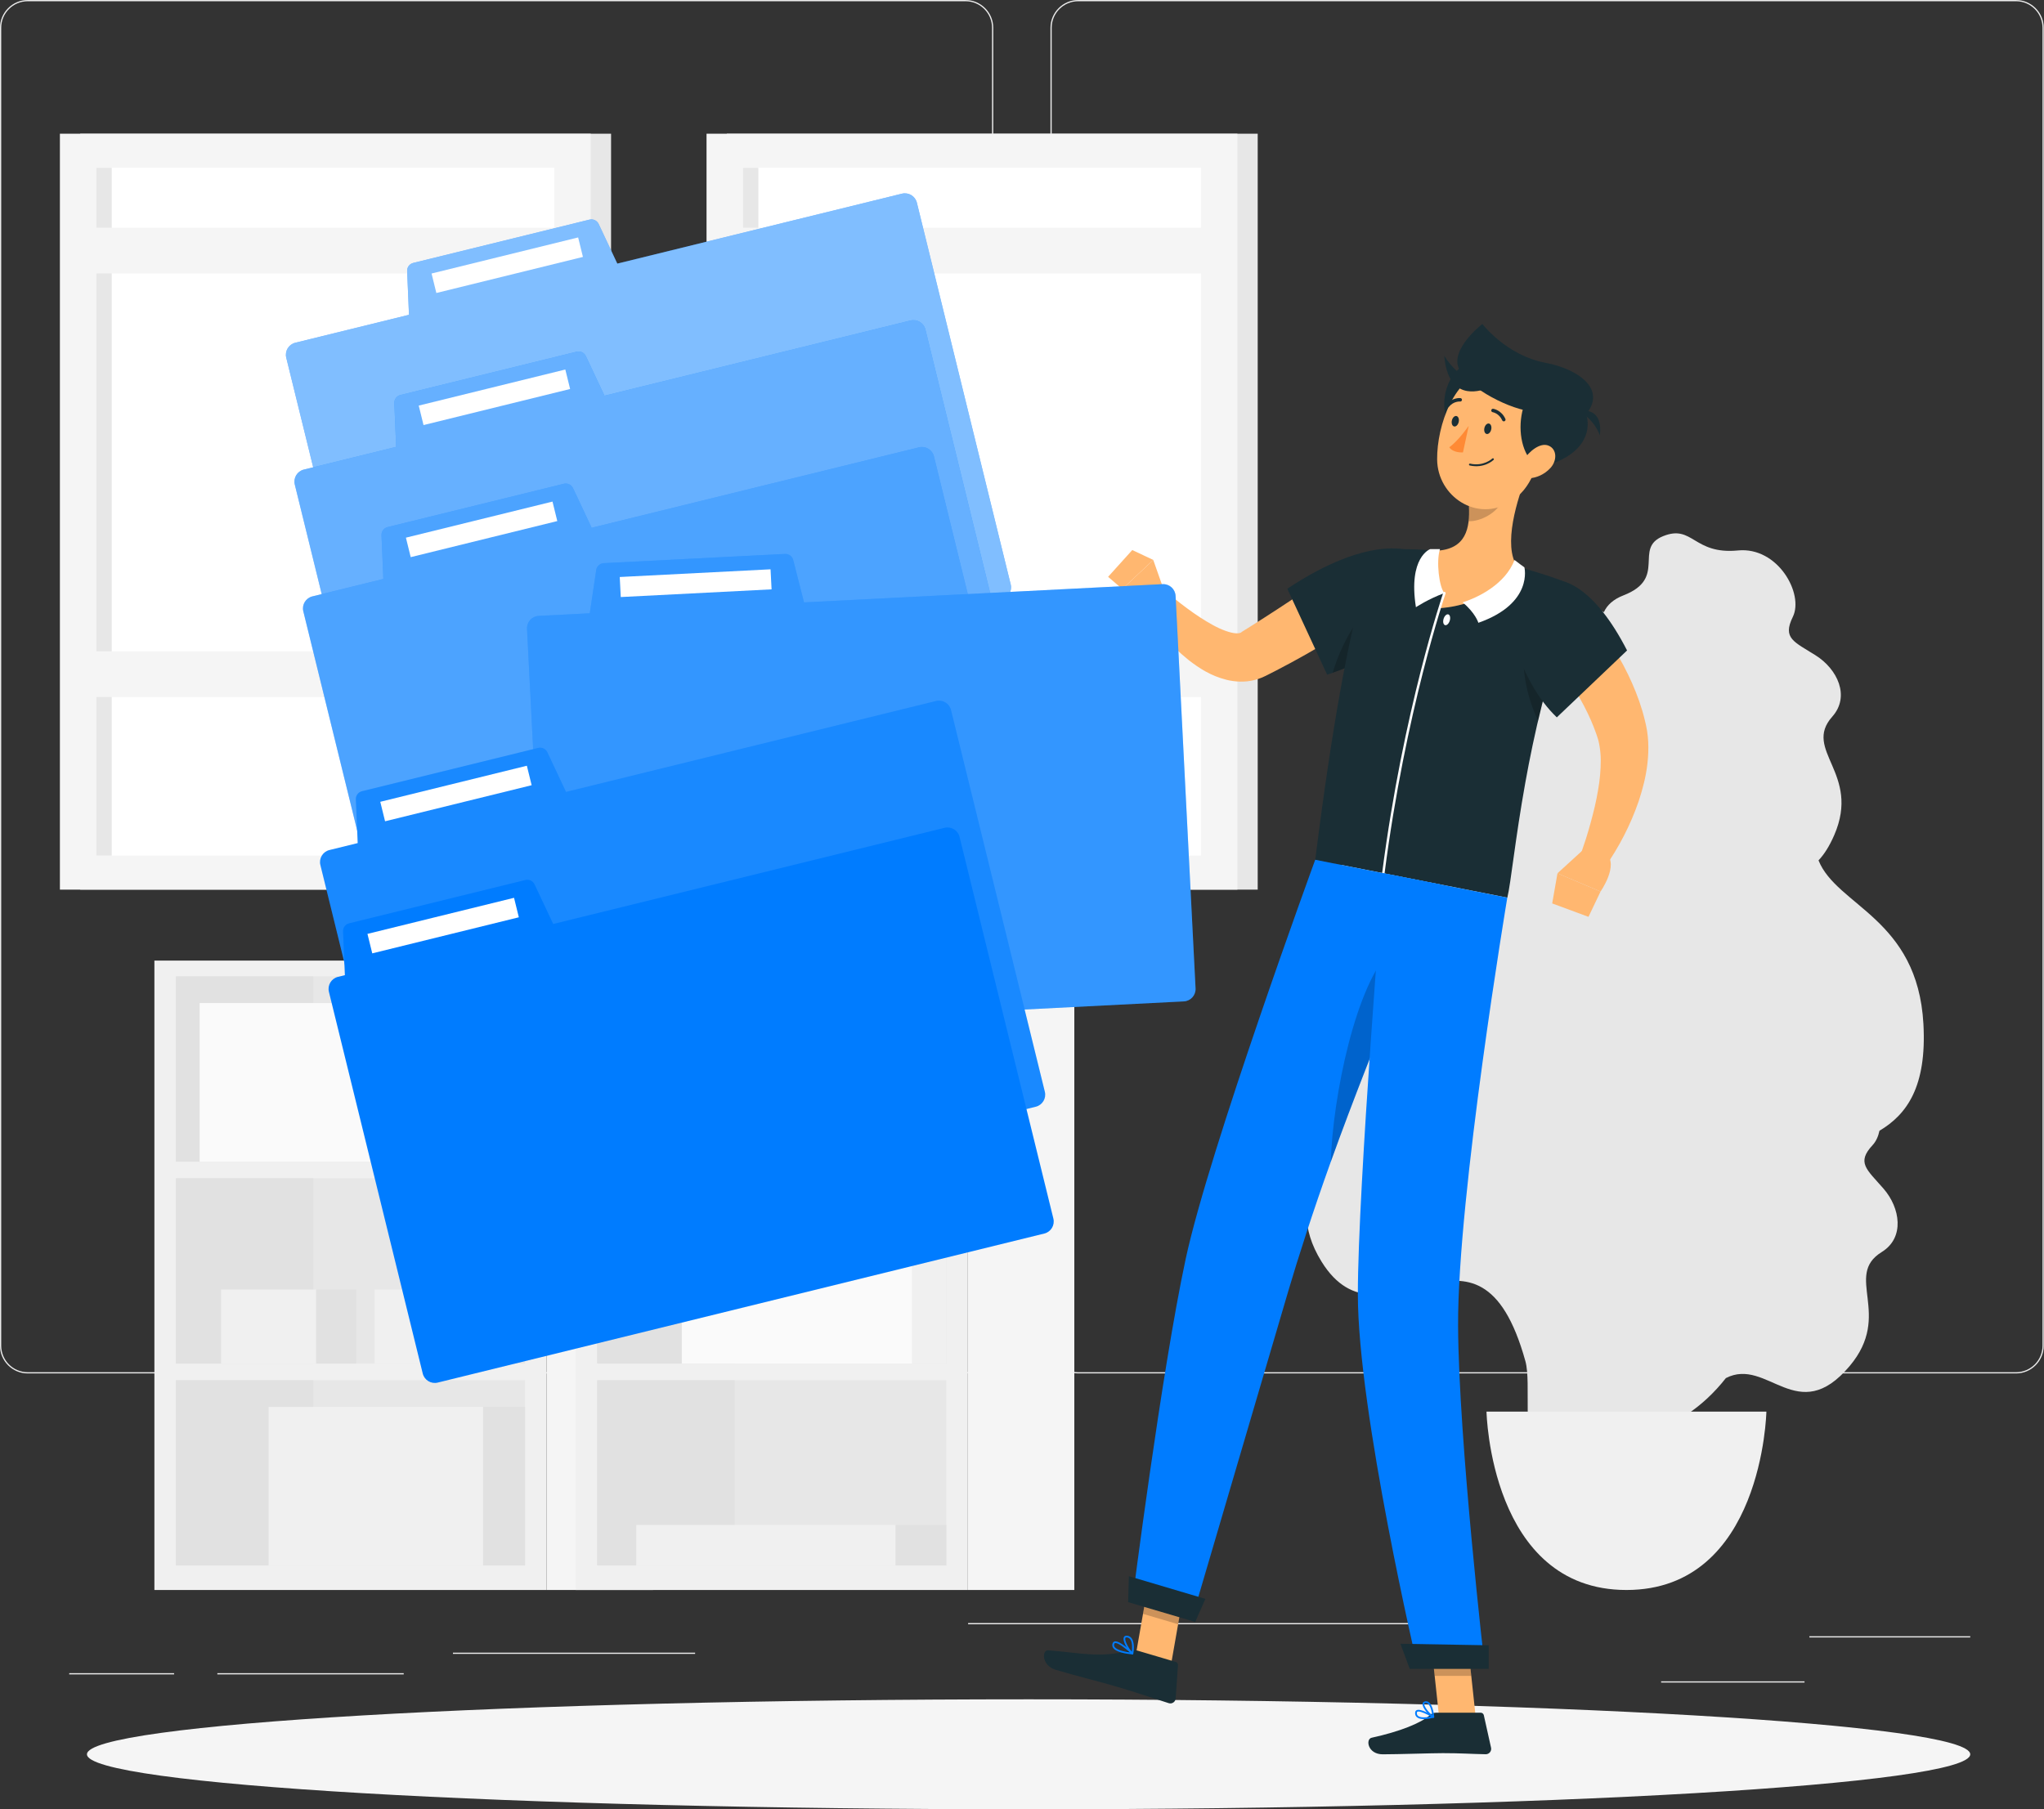 <?xml version="1.0" encoding="UTF-8" standalone="no"?>
<!DOCTYPE svg PUBLIC "-//W3C//DTD SVG 1.1//EN" "http://www.w3.org/Graphics/SVG/1.1/DTD/svg11.dtd">
<svg width="100%" height="100%" viewBox="0 0 968 857" version="1.1" xmlns="http://www.w3.org/2000/svg" xmlns:xlink="http://www.w3.org/1999/xlink" xml:space="preserve" xmlns:serif="http://www.serif.com/" style="fill-rule:evenodd;clip-rule:evenodd;stroke-linejoin:round;stroke-miterlimit:2;">
    <rect x="0" y="0" width="968" height="857" fill="#333333" stroke="none"/>
    <g transform="matrix(1,0,0,1,-2441.11,-2536.5)">
        <g transform="matrix(1,0,0,1,2385,2443)">
            <g transform="matrix(2.3,0,0,2.3,-31.764,-32.881)">
                <g transform="matrix(1,0,0,1,0,284.094)">
                    <rect x="410.767" y="107.828" width="33.122" height="0.25" style="fill:rgb(236,236,236);"/>
                </g>
                <g transform="matrix(1,0,0,1,0,290.862)">
                    <rect x="131.471" y="104.444" width="49.862" height="0.25" style="fill:rgb(236,236,236);"/>
                </g>
                <g transform="matrix(1,0,0,1,0,302.666)">
                    <rect x="380.241" y="98.542" width="29.525" height="0.25" style="fill:rgb(236,236,236);"/>
                </g>
                <g transform="matrix(1,0,0,1,0,299.306)">
                    <rect x="52.459" y="100.222" width="21.596" height="0.25" style="fill:rgb(236,236,236);"/>
                </g>
                <g transform="matrix(1,0,0,1,0,299.306)">
                    <rect x="82.959" y="100.222" width="38.374" height="0.25" style="fill:rgb(236,236,236);"/>
                </g>
                <g transform="matrix(1,0,0,1,0,278.666)">
                    <rect x="237.544" y="110.542" width="93.676" height="0.25" style="fill:rgb(236,236,236);"/>
                </g>
                <g transform="matrix(1,0,0,1,43.915,337.55)">
                    <path d="M0,-282.347C-3.01,-282.347 -5.458,-279.899 -5.458,-276.889L-5.458,-5.458C-5.458,-2.448 -3.01,0 0,0L193.099,0C196.107,0 198.556,-2.448 198.556,-5.458L198.556,-276.889C198.556,-279.899 196.107,-282.347 193.099,-282.347L0,-282.347ZM193.099,0.25L0,0.25C-3.147,0.25 -5.708,-2.31 -5.708,-5.458L-5.708,-276.889C-5.708,-280.036 -3.147,-282.597 0,-282.597L193.099,-282.597C196.245,-282.597 198.806,-280.036 198.806,-276.889L198.806,-5.458C198.806,-2.31 196.245,0.25 193.099,0.25" style="fill:rgb(236,236,236);fill-rule:nonzero;"/>
                </g>
                <g transform="matrix(1,0,0,1,260.212,337.55)">
                    <path d="M0,-282.347C-3.009,-282.347 -5.457,-279.899 -5.457,-276.889L-5.457,-5.458C-5.457,-2.448 -3.009,0 0,0L193.099,0C196.108,0 198.557,-2.448 198.557,-5.458L198.557,-276.889C198.557,-279.899 196.108,-282.347 193.099,-282.347L0,-282.347ZM193.099,0.25L0,0.25C-3.147,0.25 -5.707,-2.31 -5.707,-5.458L-5.707,-276.889C-5.707,-280.036 -3.147,-282.597 0,-282.597L193.099,-282.597C196.246,-282.597 198.807,-280.036 198.807,-276.889L198.807,-5.458C198.807,-2.31 196.246,0.25 193.099,0.25" style="fill:rgb(236,236,236);fill-rule:nonzero;"/>
                </g>
                <g transform="matrix(1,0,0,1,0,-179.352)">
                    <rect x="187.868" y="261.836" width="109.306" height="155.68" style="fill:rgb(231,231,231);"/>
                </g>
                <g transform="matrix(1,0,0,1,0,-179.352)">
                    <rect x="183.686" y="261.836" width="109.306" height="155.68" style="fill:rgb(245,245,245);"/>
                </g>
                <g transform="matrix(-1,0,0,1,476.677,-179.351)">
                    <rect x="191.193" y="268.845" width="94.291" height="141.661" style="fill:white;"/>
                </g>
                <g transform="matrix(-1,0,0,1,385.548,-179.351)">
                    <rect x="191.193" y="268.845" width="3.162" height="141.661" style="fill:rgb(231,231,231);"/>
                </g>
                <g transform="matrix(1,0,0,1,0,-112.414)">
                    <rect x="186.791" y="301.502" width="103.096" height="9.41" style="fill:rgb(245,245,245);"/>
                </g>
                <g transform="matrix(1,0,0,1,0,-286.889)">
                    <rect x="186.791" y="388.739" width="103.096" height="9.411" style="fill:rgb(245,245,245);"/>
                </g>
                <g transform="matrix(1,0,0,1,0,-179.352)">
                    <rect x="54.723" y="261.836" width="109.306" height="155.68" style="fill:rgb(231,231,231);"/>
                </g>
                <g transform="matrix(1,0,0,1,0,-179.352)">
                    <rect x="50.541" y="261.836" width="109.306" height="155.68" style="fill:rgb(245,245,245);"/>
                </g>
                <g transform="matrix(-1,0,0,1,210.387,-179.351)">
                    <rect x="58.048" y="268.845" width="94.291" height="141.661" style="fill:white;"/>
                </g>
                <g transform="matrix(-1,0,0,1,119.258,-179.351)">
                    <rect x="58.048" y="268.845" width="3.162" height="141.661" style="fill:rgb(231,231,231);"/>
                </g>
                <g transform="matrix(1,0,0,1,0,-112.414)">
                    <rect x="53.646" y="301.502" width="103.096" height="9.41" style="fill:rgb(245,245,245);"/>
                </g>
                <g transform="matrix(1,0,0,1,0,-286.889)">
                    <rect x="53.646" y="388.739" width="103.096" height="9.411" style="fill:rgb(245,245,245);"/>
                </g>
                <g transform="matrix(1,0,0,1,425.197,235.739)">
                    <path d="M0,52.083C5.618,48.741 9.773,43.039 9.049,30.067C7.836,8.339 -8.786,5.811 -12.547,-3.601C-11.402,-4.814 -10.314,-6.493 -9.308,-8.815C-3.777,-21.582 -15.889,-26.26 -9.716,-33.203C-5.984,-37.4 -8.677,-43.006 -13.118,-45.81C-17.588,-48.632 -20.017,-49.322 -17.842,-53.744C-15.511,-58.48 -20.903,-68.23 -29.131,-67.428C-38.331,-66.531 -38.411,-72.84 -44.541,-70.375C-50.757,-67.876 -43.585,-61.712 -52.706,-58.182C-54.826,-57.361 -56.101,-56.146 -56.74,-54.73C-62.579,-57.303 -69.613,-57.735 -75.77,-53.859C-90.858,-44.363 -96.446,-55.172 -104.886,-45.626C-113.443,-35.947 -95.752,-31.516 -108.427,-17.548C-116.889,-8.223 -110.601,0.71 -101.53,5.503C-101.535,5.504 -101.539,5.504 -101.545,5.505C-111.518,6.002 -116.238,18.606 -112.615,23.855C-109.233,28.753 -112.013,30.008 -116.856,34.172C-121.666,38.308 -123.893,45.484 -118.691,49.839C-110.086,57.044 -123.732,64.777 -114.865,79.055C-102.346,99.212 -82.621,64.506 -72.899,99.552C-71.63,104.124 -73.76,115.903 -70.364,116.761C-64.059,124.923 -47.917,122.002 -40.031,117.927C-39.149,117.51 -40.521,111.117 -39.723,110.554C-36.744,108.601 -33.976,106.024 -31.625,103.02C-23.068,98.603 -16.88,113.295 -6.134,100.533C2.827,89.89 -7.433,81.933 0.473,77.053C5.251,74.104 4.28,67.96 0.831,64C-2.641,60.014 -4.77,58.656 -1.418,55.045C-0.715,54.287 -0.248,53.256 0,52.083" style="fill:rgb(231,231,231);fill-rule:nonzero;"/>
                </g>
                <g transform="matrix(1,0,0,1,344.285,382.398)">
                    <path d="M0,-36.733C0,-36.733 0.733,0 28.814,0C56.896,0 57.629,-36.733 57.629,-36.733L0,-36.733Z" style="fill:rgb(240,240,240);fill-rule:nonzero;"/>
                </g>
                <g transform="matrix(-1,0,0,1,220.742,135.177)">
                    <rect x="69.997" y="117.601" width="80.748" height="129.621" style="fill:rgb(240,240,240);"/>
                </g>
                <g transform="matrix(-1,0,0,1,220.742,50.214)">
                    <rect x="74.429" y="205.815" width="71.884" height="38.156" style="fill:rgb(231,231,231);"/>
                </g>
                <g transform="matrix(-1,0,0,1,220.742,133.376)">
                    <rect x="74.429" y="164.234" width="71.884" height="38.156" style="fill:rgb(231,231,231);"/>
                </g>
                <g transform="matrix(-1,0,0,1,220.742,216.538)">
                    <rect x="74.429" y="122.653" width="71.884" height="38.156" style="fill:rgb(231,231,231);"/>
                </g>
                <g transform="matrix(-1,0,0,1,177.132,50.214)">
                    <rect x="74.429" y="205.815" width="28.274" height="38.156" style="fill:rgb(225,225,225);"/>
                </g>
                <g transform="matrix(-1,0,0,1,177.132,133.376)">
                    <rect x="74.429" y="164.234" width="28.274" height="38.156" style="fill:rgb(225,225,225);"/>
                </g>
                <g transform="matrix(1,0,0,1,0,156.29)">
                    <rect x="115.362" y="164.234" width="19.585" height="15.242" style="fill:rgb(240,240,240);"/>
                </g>
                <g transform="matrix(-1,0,0,1,278.163,156.29)">
                    <rect x="134.947" y="164.234" width="8.269" height="15.242" style="fill:rgb(225,225,225);"/>
                </g>
                <g transform="matrix(1,0,0,1,0,156.29)">
                    <rect x="83.72" y="164.234" width="19.585" height="15.242" style="fill:rgb(240,240,240);"/>
                </g>
                <g transform="matrix(-1,0,0,1,214.879,156.29)">
                    <rect x="103.305" y="164.234" width="8.269" height="15.242" style="fill:rgb(225,225,225);"/>
                </g>
                <g transform="matrix(-1,0,0,1,177.132,216.538)">
                    <rect x="74.429" y="122.653" width="28.274" height="38.156" style="fill:rgb(225,225,225);"/>
                </g>
                <g transform="matrix(-1,0,0,1,323.415,135.177)">
                    <rect x="150.745" y="117.601" width="21.925" height="129.621" style="fill:rgb(245,245,245);"/>
                </g>
                <g transform="matrix(-1,0,0,1,231.189,222.037)">
                    <rect x="93.513" y="122.654" width="44.163" height="32.655" style="fill:rgb(240,240,240);"/>
                </g>
                <g transform="matrix(1,0,0,1,0,222.037)">
                    <rect x="137.676" y="122.654" width="8.637" height="32.655" style="fill:rgb(225,225,225);"/>
                </g>
                <g transform="matrix(-1,0,0,1,216.985,55.715)">
                    <rect x="79.309" y="205.815" width="58.367" height="32.655" style="fill:rgb(250,250,250);"/>
                </g>
                <g transform="matrix(1,0,0,1,0,55.715)">
                    <rect x="137.676" y="205.815" width="8.637" height="32.655" style="fill:rgb(240,240,240);"/>
                </g>
                <g transform="matrix(-1,0,0,1,394.23,135.177)">
                    <rect x="156.741" y="117.601" width="80.748" height="129.621" style="fill:rgb(240,240,240);"/>
                </g>
                <g transform="matrix(-1,0,0,1,394.23,50.214)">
                    <rect x="161.173" y="205.815" width="71.884" height="38.156" style="fill:rgb(231,231,231);"/>
                </g>
                <g transform="matrix(-1,0,0,1,394.23,133.376)">
                    <rect x="161.173" y="164.234" width="71.884" height="38.156" style="fill:rgb(231,231,231);"/>
                </g>
                <g transform="matrix(-1,0,0,1,394.23,216.538)">
                    <rect x="161.173" y="122.653" width="71.884" height="38.156" style="fill:rgb(231,231,231);"/>
                </g>
                <g transform="matrix(-1,0,0,1,350.622,50.214)">
                    <rect x="161.174" y="205.815" width="28.274" height="38.156" style="fill:rgb(225,225,225);"/>
                </g>
                <g transform="matrix(-1,0,0,1,350.622,133.376)">
                    <rect x="161.174" y="164.234" width="28.274" height="38.156" style="fill:rgb(225,225,225);"/>
                </g>
                <g transform="matrix(1,0,0,1,0,73.129)">
                    <rect x="171.957" y="205.815" width="19.585" height="15.241" style="fill:rgb(240,240,240);"/>
                </g>
                <g transform="matrix(-1,0,0,1,391.353,73.129)">
                    <rect x="191.542" y="205.815" width="8.269" height="15.241" style="fill:rgb(225,225,225);"/>
                </g>
                <g transform="matrix(1,0,0,1,0,68.794)">
                    <rect x="195.677" y="205.815" width="25.155" height="19.576" style="fill:rgb(240,240,240);"/>
                </g>
                <g transform="matrix(-1,0,0,1,452.283,68.794)">
                    <rect x="220.831" y="205.815" width="10.621" height="19.576" style="fill:rgb(225,225,225);"/>
                </g>
                <g transform="matrix(-1,0,0,1,350.622,216.538)">
                    <rect x="161.174" y="122.653" width="28.274" height="38.156" style="fill:rgb(225,225,225);"/>
                </g>
                <g transform="matrix(-1,0,0,1,496.903,135.177)">
                    <rect x="237.489" y="117.601" width="21.925" height="129.621" style="fill:rgb(245,245,245);"/>
                </g>
                <g transform="matrix(-1,0,0,1,391.838,246.343)">
                    <rect x="169.222" y="122.655" width="53.394" height="8.347" style="fill:rgb(240,240,240);"/>
                </g>
                <g transform="matrix(1,0,0,1,0,246.343)">
                    <rect x="222.616" y="122.655" width="10.442" height="8.347" style="fill:rgb(225,225,225);"/>
                </g>
                <g transform="matrix(-1,0,0,1,404.63,144.988)">
                    <rect x="178.593" y="164.234" width="47.444" height="26.544" style="fill:rgb(250,250,250);"/>
                </g>
                <g transform="matrix(1,0,0,1,0,144.988)">
                    <rect x="226.037" y="164.234" width="7.02" height="26.544" style="fill:rgb(240,240,240);"/>
                </g>
                <g transform="matrix(0,-1,-1,0,250,222.349)">
                    <path d="M-193.889,-193.889C-200.142,-193.889 -205.213,-107.082 -205.213,-0C-205.213,107.081 -200.142,193.889 -193.889,193.889C-187.635,193.889 -182.565,107.081 -182.565,-0C-182.565,-107.082 -187.635,-193.889 -193.889,-193.889" style="fill:rgb(245,245,245);fill-rule:nonzero;"/>
                </g>
                <g transform="matrix(-0.959,-0.284,-0.284,0.959,277.964,378.191)">
                    <path d="M-6.872,18.45L0.665,18.45L2.67,0.995L-4.867,0.995L-6.872,18.45Z" style="fill:rgb(255,183,112);fill-rule:nonzero;"/>
                </g>
                <g transform="matrix(-1,0,0,1,332.644,391.086)">
                    <path d="M-9.414,17.456L-1.876,17.456L0,0L-7.537,0L-9.414,17.456Z" style="fill:rgb(255,183,112);fill-rule:nonzero;"/>
                </g>
                <g transform="matrix(1,0,0,1,333.901,416.238)">
                    <path d="M0,-8.569L9.19,-8.569C9.498,-8.569 9.765,-8.355 9.831,-8.054L11.32,-1.354C11.475,-0.659 10.928,-0.002 10.217,-0.014C7.26,-0.065 5.103,-0.238 1.379,-0.238C-0.912,-0.238 -7.821,0 -10.985,0C-14.079,0 -14.562,-3.129 -13.267,-3.412C-7.459,-4.682 -3.083,-6.434 -1.224,-8.106C-0.888,-8.407 -0.451,-8.569 0,-8.569" style="fill:rgb(26,46,53);fill-rule:nonzero;"/>
                </g>
                <g transform="matrix(1,0,0,1,272.393,405.737)">
                    <path d="M0,-10.863L7.894,-8.53C8.189,-8.442 8.384,-8.161 8.363,-7.854L7.891,-1.007C7.842,-0.297 7.15,0.185 6.471,-0.029C3.638,-0.919 -0.427,-2.302 -4.006,-3.36C-8.191,-4.597 -11.872,-5.438 -16.78,-6.889C-19.747,-7.766 -19.684,-11.009 -18.362,-10.914C-12.341,-10.479 -7.685,-9.247 -1.908,-10.815C-1.28,-10.986 -0.624,-11.048 0,-10.863" style="fill:rgb(26,46,53);fill-rule:nonzero;"/>
                </g>
                <g transform="matrix(1,0,0,1,324.898,186.126)">
                    <path d="M0,-7.685C-3.866,-4.94 -7.747,-2.412 -11.753,0.04C-15.757,2.473 -19.832,4.811 -24.054,6.982L-25.644,7.79L-26.085,8.012C-26.328,8.128 -26.567,8.248 -26.816,8.349C-27.313,8.554 -27.824,8.727 -28.339,8.857C-30.417,9.396 -32.429,9.233 -34.084,8.839C-37.423,8.011 -39.759,6.423 -41.863,4.826C-45.996,1.516 -49.031,-2.199 -51.743,-6.39L-47.368,-9.98C-44.08,-7.175 -40.463,-4.364 -36.971,-2.456C-35.25,-1.509 -33.445,-0.834 -32.237,-0.754C-31.634,-0.709 -31.274,-0.835 -31.127,-0.933C-31.086,-0.958 -31.055,-0.988 -31.024,-1.015C-31.008,-1.027 -30.996,-1.051 -30.979,-1.061L-30.664,-1.259L-29.236,-2.146C-25.435,-4.54 -21.639,-7.027 -17.854,-9.548L-6.5,-17.081L0,-7.685Z" style="fill:rgb(255,183,112);fill-rule:nonzero;"/>
                </g>
                <g transform="matrix(1,0,0,1,303.267,171.736)">
                    <path d="M0,4.458L8.202,22.156C44.496,10.153 33.316,-17.698 0,4.458" style="fill:rgb(26,46,53);fill-rule:nonzero;"/>
                </g>
                <g opacity="0.2">
                    <g transform="matrix(1,0,0,1,322.544,193.492)">
                        <path d="M0,-16.403C-5.024,-11.437 -8.156,-5.917 -9.932,0C-2.558,-2.565 2.744,-5.797 6.226,-9.092L0,-16.403Z" style="fill-rule:nonzero;"/>
                    </g>
                </g>
                <g transform="matrix(-0.332,-0.943,-0.943,0.332,274.532,170.438)">
                    <path d="M-8.246,-1.13L-0.215,-1.13L-3.737,6.873C-3.737,6.873 -7.274,6.798 -9.564,3.759L-8.246,-1.13Z" style="fill:rgb(255,183,112);fill-rule:nonzero;"/>
                </g>
                <g transform="matrix(-0.67,0.743,0.743,0.67,273.783,175.162)">
                    <path d="M-3.516,-6.452L3.906,-6.452L3.812,-2.609L-4.9,-1.878L-3.516,-6.452Z" style="fill:rgb(255,183,112);fill-rule:nonzero;"/>
                </g>
                <g opacity="0.2">
                    <g transform="matrix(-0.172,0.985,0.985,0.172,283.891,382.083)">
                        <path d="M-2.123,-9.275L6.933,-9.275L7.793,-1.784L-1.263,-1.784L-2.123,-9.275Z" style="fill-rule:nonzero;"/>
                    </g>
                </g>
                <g opacity="0.2">
                    <g transform="matrix(-1,0,0,1,333.613,400.088)">
                        <path d="M-6.57,-8.997L0.971,-8.997L0,0L-7.541,0L-6.57,-8.997Z" style="fill-rule:nonzero;"/>
                    </g>
                </g>
                <g transform="matrix(1,0,0,1,359.316,233.312)">
                    <path d="M0,-58.957C2.326,-58.123 3.494,-55.537 2.611,-53.229C0.06,-46.561 -1.96,-39.796 -3.592,-33.328C-5.028,-27.622 -6.148,-22.145 -7.043,-17.163C-9.143,-5.485 -10.012,3.51 -10.743,6.502C-16.54,5.361 -38.385,1.056 -50.296,-1.296C-42.901,-60.085 -37.246,-65.134 -37.246,-65.134C-37.246,-65.134 -32.718,-65.459 -27.546,-65.113C-26.865,-65.072 -26.174,-65.009 -25.474,-64.935C-20.943,-64.462 -13.661,-62.858 -8.658,-61.621C-7.606,-61.359 -6.546,-61.067 -5.517,-60.766C-3.502,-60.172 -1.59,-59.527 0,-58.957" style="fill:rgb(26,46,53);fill-rule:nonzero;"/>
                </g>
                <g opacity="0.2">
                    <g transform="matrix(-0.971,0.24,0.24,0.971,360.729,202.344)">
                        <path d="M4.295,-18.434C6.735,-12.151 7.044,-6.168 5.904,-0.382C5.387,-1.412 4.847,-2.447 4.295,-3.488C2.218,-7.392 -0.059,-11.383 -2.563,-15.338L4.295,-18.434Z" style="fill-rule:nonzero;"/>
                    </g>
                </g>
                <g transform="matrix(1,0,0,1,352.725,180.203)">
                    <path d="M0,-27.773L-12.06,-20.997C-11.839,-16.586 -12.566,-12.079 -18.883,-11.829C-20.276,-10.231 -21.669,-6.46 -17.104,-3.114L-18.106,0C-9.1,-0.662 -3.975,-5.578 -2.069,-8.512C-5.142,-12.869 -2.128,-22.572 0,-27.773" style="fill:rgb(255,183,112);fill-rule:nonzero;"/>
                </g>
                <g transform="matrix(1,0,0,1,323.044,176.809)">
                    <path d="M0,58.224C-0.011,58.224 -0.021,58.224 -0.032,58.222C-0.169,58.204 -0.266,58.079 -0.248,57.942C4.083,24.42 12.258,0.437 12.34,0.199C12.384,0.068 12.532,0 12.657,0.044C12.788,0.089 12.858,0.231 12.813,0.362C12.731,0.599 4.572,24.538 0.248,58.006C0.232,58.132 0.124,58.224 0,58.224" style="fill:white;fill-rule:nonzero;"/>
                </g>
                <g transform="matrix(0.924,0.383,0.383,-0.924,327.622,178.731)">
                    <path d="M2.452,-0.357C2.452,-0.357 4.173,2.215 6.761,4.58C5.322,5.232 2.639,9.964 2.452,12.59C1.529,12.205 0.583,11.815 0.583,11.815C0.583,11.815 -3.006,8.566 2.452,-0.357" style="fill:white;fill-rule:nonzero;"/>
                </g>
                <g transform="matrix(0.867,0.499,0.499,-0.867,339.926,180.316)">
                    <path d="M3.769,-1.168C3.769,-1.168 2.221,0.297 -1.151,0.857C1.17,3.346 4.6,8.526 3.769,13.754C4.757,13.598 6.281,13.453 6.281,13.453C6.281,13.453 11.644,7.982 3.769,-1.168" style="fill:white;fill-rule:nonzero;"/>
                </g>
                <g transform="matrix(0.007,-1,-1,-0.007,336.092,181.901)">
                    <path d="M-0.683,-0.678C-1.303,-0.557 -1.807,-0.153 -1.807,0.224C-1.807,0.601 -1.303,0.808 -0.683,0.687C-0.062,0.566 0.442,0.161 0.441,-0.215C0.442,-0.592 -0.062,-0.799 -0.683,-0.678" style="fill:white;fill-rule:nonzero;"/>
                </g>
                <g opacity="0.2">
                    <g transform="matrix(-0.872,0.49,0.49,0.872,342.908,163.692)">
                        <path d="M-8.432,-5.01L-0.247,-5.01C0.216,-4.071 0.731,-3.16 1.326,-2.353C-0.682,-1.087 -4.811,-0.953 -6.596,-2.663C-7.487,-3.515 -8.214,-4.445 -8.432,-5.01" style="fill-rule:nonzero;"/>
                    </g>
                </g>
                <g transform="matrix(1,0,0,1,340.623,141.745)">
                    <path d="M0,-11.876C-5.167,-10.625 -7.622,-0.056 -1.167,3.524C11.444,0.689 14.548,-15.4 0,-11.876" style="fill:rgb(26,46,53);fill-rule:nonzero;"/>
                </g>
                <g transform="matrix(-0.241,-0.97,-0.97,0.241,341.867,136.673)">
                    <path d="M-10.634,-12.699C-17.081,-8.903 -21.047,-7.009 -22.75,-1.909C-25.313,5.762 -18.085,12.424 -10.634,10.629C-3.929,9.014 5.486,3.078 4.817,-4.784C4.159,-12.529 -4.189,-16.495 -10.634,-12.699" style="fill:rgb(255,183,112);fill-rule:nonzero;"/>
                </g>
                <g transform="matrix(1,0,0,1,358.185,149.418)">
                    <path d="M0,-15.45C-7.323,-17.218 -9.529,-1.812 -3.074,1.768C11.789,-1.573 7.729,-13.585 0,-15.45" style="fill:rgb(26,46,53);fill-rule:nonzero;"/>
                </g>
                <g transform="matrix(1,0,0,1,356.42,141.196)">
                    <path d="M0,-11.533C-8.047,-13.041 -12.986,-19.53 -12.986,-19.53C-12.986,-19.53 -19.716,-14.324 -17.802,-10.283C-15.886,-6.241 -6.864,-1.696 -2.531,-1.53C-2.531,-1.53 -4.552,7.997 4.039,2.637C15.525,-4.53 7.58,-10.113 0,-11.533" style="fill:rgb(26,46,53);fill-rule:nonzero;"/>
                </g>
                <g transform="matrix(1,0,0,1,363.207,144.082)">
                    <path d="M0,-4.522C0,-4.522 3.113,-3.026 4.431,0.549C5.064,-5.071 1.161,-4.674 0,-4.522" style="fill:rgb(26,46,53);fill-rule:nonzero;"/>
                </g>
                <g transform="matrix(1,0,0,1,344.404,130.773)">
                    <path d="M0,4.19C0,4.19 -5.522,2.796 -8.826,-2.55C-8.003,6.74 -1.825,4.817 0,4.19" style="fill:rgb(26,46,53);fill-rule:nonzero;"/>
                </g>
                <g transform="matrix(1,0,0,1,340.82,149.985)">
                    <path d="M0,0.824C0.001,0.824 0.003,0.824 0.004,0.825C3.009,1.5 4.849,-0.252 4.926,-0.326C5.002,-0.401 5.003,-0.522 4.929,-0.598C4.855,-0.674 4.734,-0.676 4.658,-0.602C4.64,-0.585 2.883,1.077 0.088,0.45C-0.015,0.427 -0.118,0.491 -0.141,0.595C-0.164,0.698 -0.101,0.799 0,0.824" style="fill:rgb(26,46,53);fill-rule:nonzero;"/>
                </g>
                <g transform="matrix(0.299,-0.954,-0.954,-0.299,357.122,147.751)">
                    <path d="M-3.351,-1.364C-4.997,-0.578 -6.126,0.785 -6.601,2.066C-7.316,3.992 -5.43,4.932 -3.351,4.376C-1.481,3.877 1.146,2.271 0.959,0.347C0.776,-1.549 -1.47,-2.263 -3.351,-1.364" style="fill:rgb(255,183,112);fill-rule:nonzero;"/>
                </g>
                <g transform="matrix(1,0,0,1,271.345,235.628)">
                    <path d="M0,149.215L12.241,152.828C12.241,152.828 24.494,111.134 32.102,85.284C34.12,78.43 37.209,68.796 40.879,58.572C45.509,45.691 51.027,31.828 55.481,20.989C60.177,9.573 63.673,1.515 63.673,1.515L37.67,-3.613C37.67,-3.613 15.824,56.096 11,78.59C5.981,101.977 0,149.215 0,149.215" style="fill:rgb(0,124,255);fill-rule:nonzero;"/>
                </g>
                <g opacity="0.2">
                    <g transform="matrix(1,0,0,1,312.224,250.412)">
                        <path d="M0,43.788C4.629,30.907 10.148,17.044 14.601,6.205L12.616,0C5.137,6.913 0.376,30.627 0,43.788" style="fill-rule:nonzero;"/>
                    </g>
                </g>
                <g transform="matrix(1,0,0,1,323.044,398.346)">
                    <path d="M0,-163.563C0,-163.563 -5.235,-98.975 -5.25,-76.89C-5.266,-52.705 7.086,0 7.086,0L20.892,0C20.892,0 15.5,-46.632 15.39,-70.356C15.265,-97.217 25.522,-158.528 25.522,-158.528L0,-163.563Z" style="fill:rgb(0,124,255);fill-rule:nonzero;"/>
                </g>
                <g transform="matrix(1,0,0,1,328.478,393.472)">
                    <path d="M0,5.172L16.256,5.172L16.256,0.316L-1.916,0L0,5.172Z" style="fill:rgb(26,46,53);fill-rule:nonzero;"/>
                </g>
                <g transform="matrix(0.959,0.283,0.283,-0.959,270.641,382.621)">
                    <path d="M0.505,-2.229L14.912,-2.229L15.57,2.917L-0.861,2.942L0.505,-2.229Z" style="fill:rgb(26,46,53);fill-rule:nonzero;"/>
                </g>
                <g transform="matrix(0.225,-0.974,-0.974,-0.225,344.868,142.602)">
                    <path d="M-0.701,-0.557C-1.31,-0.558 -1.802,-0.235 -1.802,0.162C-1.802,0.559 -1.31,0.881 -0.701,0.881C-0.093,0.881 0.4,0.559 0.399,0.162C0.4,-0.235 -0.093,-0.558 -0.701,-0.557" style="fill:rgb(26,46,53);fill-rule:nonzero;"/>
                </g>
                <g transform="matrix(0.225,-0.974,-0.974,-0.225,338.173,141.054)">
                    <path d="M-0.701,-0.557C-1.309,-0.557 -1.802,-0.235 -1.802,0.162C-1.802,0.559 -1.309,0.882 -0.701,0.881C-0.092,0.882 0.4,0.559 0.399,0.162C0.4,-0.235 -0.093,-0.558 -0.701,-0.557" style="fill:rgb(26,46,53);fill-rule:nonzero;"/>
                </g>
                <g transform="matrix(1,0,0,1,340.619,148.282)">
                    <path d="M0,-5.633C0,-5.633 -2.137,-2.527 -4.001,-1.221C-3.179,0 -1.179,-0.166 -1.179,-0.166L0,-5.633Z" style="fill:rgb(255,138,53);fill-rule:nonzero;"/>
                </g>
                <g transform="matrix(1,0,0,1,347.833,139.102)">
                    <path d="M0,2.624C-0.13,2.618 -0.252,2.541 -0.309,2.413C-0.958,0.959 -2.256,0.739 -2.269,0.737C-2.464,0.706 -2.597,0.522 -2.566,0.328C-2.535,0.134 -2.36,-0.003 -2.157,0.031C-2.088,0.042 -0.463,0.318 0.343,2.122C0.424,2.302 0.343,2.513 0.163,2.593C0.11,2.617 0.054,2.627 0,2.624" style="fill:rgb(26,46,53);fill-rule:nonzero;"/>
                </g>
                <g transform="matrix(1,0,0,1,336.221,136.783)">
                    <path d="M0,2.111C-0.073,2.108 -0.145,2.082 -0.206,2.032C-0.36,1.908 -0.383,1.684 -0.26,1.53C0.981,-0.006 2.622,0.139 2.693,0.149C2.889,0.17 3.031,0.344 3.012,0.541C2.991,0.736 2.807,0.879 2.622,0.86C2.566,0.859 1.288,0.75 0.296,1.979C0.221,2.071 0.11,2.117 0,2.111" style="fill:rgb(26,46,53);fill-rule:nonzero;"/>
                </g>
                <g transform="matrix(1,0,0,1,330.288,408.283)">
                    <path d="M0,-0.857C-0.094,-0.857 -0.172,-0.843 -0.232,-0.812C-0.28,-0.788 -0.336,-0.741 -0.344,-0.603C-0.363,-0.319 -0.283,-0.107 -0.102,0.045C0.311,0.392 1.294,0.439 2.574,0.182C1.724,-0.311 0.578,-0.857 0,-0.857M1.12,0.703C0.547,0.703 0.01,0.606 -0.332,0.319C-0.602,0.092 -0.726,-0.225 -0.701,-0.625C-0.682,-0.922 -0.524,-1.063 -0.395,-1.129C0.442,-1.56 2.87,-0.064 3.145,0.108C3.206,0.146 3.238,0.217 3.226,0.288C3.215,0.359 3.162,0.416 3.092,0.433C2.569,0.559 1.817,0.703 1.12,0.703" style="fill:rgb(0,124,255);fill-rule:nonzero;"/>
                </g>
                <g transform="matrix(1,0,0,1,331.817,408.339)">
                    <path d="M0,-2.674C-0.027,-2.674 -0.053,-2.673 -0.081,-2.669C-0.313,-2.64 -0.333,-2.534 -0.341,-2.488C-0.436,-1.992 0.525,-0.744 1.3,-0.155C1.212,-0.791 0.972,-2.059 0.41,-2.517C0.282,-2.622 0.147,-2.674 0,-2.674M1.521,0.382C1.492,0.382 1.463,0.375 1.436,0.361C0.656,-0.063 -0.852,-1.715 -0.693,-2.555C-0.664,-2.708 -0.551,-2.971 -0.124,-3.024C0.151,-3.056 0.408,-2.981 0.637,-2.794C1.512,-2.078 1.692,0.097 1.699,0.189C1.704,0.255 1.674,0.318 1.619,0.353C1.589,0.372 1.555,0.382 1.521,0.382" style="fill:rgb(0,124,255);fill-rule:nonzero;"/>
                </g>
                <g transform="matrix(1,0,0,1,267.859,395.103)">
                    <path d="M0,-1.777C-0.018,-1.776 -0.034,-1.773 -0.05,-1.77C-0.131,-1.752 -0.179,-1.706 -0.212,-1.619C-0.298,-1.392 -0.284,-1.192 -0.169,-1.007C0.159,-0.483 1.328,-0.061 3.003,0.146C2.007,-0.75 0.589,-1.83 0,-1.777M3.534,0.558C3.524,0.559 3.513,0.559 3.502,0.558C2.269,0.446 0.113,0.117 -0.471,-0.819C-0.648,-1.1 -0.673,-1.413 -0.546,-1.746C-0.47,-1.945 -0.326,-2.073 -0.128,-2.118C0.886,-2.336 3.364,-0.015 3.642,0.252C3.697,0.304 3.712,0.385 3.681,0.454C3.654,0.514 3.597,0.552 3.534,0.558" style="fill:rgb(0,124,255);fill-rule:nonzero;"/>
                </g>
                <g transform="matrix(1,0,0,1,270.12,395.239)">
                    <path d="M0,-3.076C-0.139,-3.063 -0.172,-2.994 -0.185,-2.967C-0.409,-2.5 0.402,-0.925 1.134,-0.126C1.21,-0.722 1.296,-1.963 0.839,-2.638C0.68,-2.872 0.473,-3.011 0.206,-3.061C0.12,-3.077 0.052,-3.08 0,-3.076M1.274,0.423C1.227,0.427 1.179,0.412 1.142,0.38C0.385,-0.269 -0.881,-2.344 -0.507,-3.121C-0.419,-3.304 -0.21,-3.503 0.272,-3.411C0.632,-3.344 0.922,-3.15 1.135,-2.837C1.831,-1.81 1.45,0.194 1.433,0.279C1.421,0.341 1.377,0.392 1.317,0.414C1.303,0.419 1.289,0.421 1.274,0.423" style="fill:rgb(0,124,255);fill-rule:nonzero;"/>
                </g>
                <g transform="matrix(1,0,0,1,361.039,233.559)">
                    <path d="M0,-57.154C0.576,-56.583 0.977,-56.161 1.441,-55.667C1.889,-55.19 2.309,-54.699 2.732,-54.212C3.573,-53.234 4.386,-52.241 5.178,-51.23C6.754,-49.204 8.22,-47.084 9.568,-44.87C10.914,-42.654 12.154,-40.347 13.216,-37.921C14.286,-35.496 15.205,-32.967 15.844,-30.299L16.083,-29.279L16.306,-28.109C16.413,-27.339 16.512,-26.57 16.542,-25.821C16.608,-24.321 16.551,-22.868 16.392,-21.473C16.091,-18.678 15.396,-16.084 14.581,-13.605C12.865,-8.646 10.571,-4.242 7.624,0L2.665,-2.728L3.744,-5.947C4.098,-7.04 4.398,-8.15 4.71,-9.243C5.313,-11.439 5.84,-13.63 6.198,-15.791C6.59,-17.943 6.773,-20.075 6.773,-22.059C6.768,-23.053 6.68,-24 6.532,-24.882C6.468,-25.328 6.368,-25.739 6.273,-26.148L6.099,-26.729L5.861,-27.439C4.512,-31.321 2.441,-35.141 0.003,-38.788C-1.222,-40.609 -2.527,-42.399 -3.9,-44.143C-4.58,-45.018 -5.282,-45.878 -5.999,-46.717L-7.08,-47.956L-8.093,-49.089L0,-57.154Z" style="fill:rgb(255,183,112);fill-rule:nonzero;"/>
                </g>
                <g transform="matrix(1,0,0,1,349.808,178.449)">
                    <path d="M0,8.859C2.351,15.491 5.092,20.531 8.953,24.238L23.419,10.456C10.158,-15.379 -3.584,-1.253 0,8.859" style="fill:rgb(26,46,53);fill-rule:nonzero;"/>
                </g>
                <g transform="matrix(-0.739,0.674,0.674,0.739,368.768,236.922)">
                    <path d="M-1.79,-8.221L5.861,-8.221L1.845,0.53C1.845,0.53 -4.669,-0.917 -4.289,-4.454L-1.79,-8.221Z" style="fill:rgb(255,183,112);fill-rule:nonzero;"/>
                </g>
                <g transform="matrix(0.938,0.347,0.347,-0.938,357.523,239.17)">
                    <path d="M0.905,-1.619L8.871,-1.619L9.392,4.125L-0.226,4.576L0.905,-1.619Z" style="fill:rgb(255,183,112);fill-rule:nonzero;"/>
                </g>
                <g transform="matrix(1,0,0,1,223.916,209.089)">
                    <path d="M0,-114.252L-58.604,-99.85L-62.443,-108.011C-62.777,-108.721 -63.567,-109.098 -64.33,-108.91L-100.624,-99.991C-101.386,-99.803 -101.911,-99.104 -101.878,-98.319L-101.498,-89.308L-124.903,-83.556C-126.269,-83.22 -127.105,-81.841 -126.769,-80.475L-107.45,-1.865C-107.114,-0.499 -105.734,0.336 -104.368,0L20.535,-30.695C21.901,-31.031 22.737,-32.411 22.401,-33.777L3.082,-112.386C2.746,-113.752 1.366,-114.588 0,-114.252" style="fill:rgb(0,124,255);fill-rule:nonzero;"/>
                </g>
                <g opacity="0.5">
                    <g transform="matrix(1,0,0,1,223.916,209.089)">
                        <path d="M0,-114.252L-58.604,-99.85L-62.443,-108.011C-62.777,-108.721 -63.567,-109.098 -64.33,-108.91L-100.624,-99.991C-101.386,-99.803 -101.911,-99.104 -101.878,-98.319L-101.498,-89.308L-124.903,-83.556C-126.269,-83.22 -127.105,-81.841 -126.769,-80.475L-107.45,-1.865C-107.114,-0.499 -105.734,0.336 -104.368,0L20.535,-30.695C21.901,-31.031 22.737,-32.411 22.401,-33.777L3.082,-112.386C2.746,-113.752 1.366,-114.588 0,-114.252" style="fill:white;fill-rule:nonzero;"/>
                    </g>
                </g>
                <g transform="matrix(-0.971,0.239,0.239,0.971,127.924,114.948)">
                    <rect x="-31.127" y="-3.769" width="31.083" height="4.131" style="fill:white;"/>
                </g>
                <g transform="matrix(1,0,0,1,225.673,235.209)">
                    <path d="M0,-114.252L-63,-98.77L-66.839,-106.93C-67.174,-107.641 -67.963,-108.018 -68.727,-107.83L-105.02,-98.911C-105.783,-98.723 -106.308,-98.023 -106.275,-97.239L-105.895,-88.228L-124.903,-83.556C-126.269,-83.221 -127.105,-81.841 -126.769,-80.475L-107.45,-1.866C-107.114,-0.5 -105.734,0.336 -104.368,0L20.535,-30.696C21.901,-31.031 22.737,-32.411 22.401,-33.777L3.082,-112.387C2.746,-113.753 1.366,-114.588 0,-114.252" style="fill:rgb(0,124,255);fill-rule:nonzero;"/>
                </g>
                <g opacity="0.4">
                    <g transform="matrix(1,0,0,1,225.673,235.209)">
                        <path d="M0,-114.252L-63,-98.77L-66.839,-106.93C-67.174,-107.641 -67.963,-108.018 -68.727,-107.83L-105.02,-98.911C-105.783,-98.723 -106.308,-98.023 -106.275,-97.239L-105.895,-88.228L-124.903,-83.556C-126.269,-83.221 -127.105,-81.841 -126.769,-80.475L-107.45,-1.866C-107.114,-0.5 -105.734,0.336 -104.368,0L20.535,-30.696C21.901,-31.031 22.737,-32.411 22.401,-33.777L3.082,-112.387C2.746,-113.753 1.366,-114.588 0,-114.252" style="fill:white;fill-rule:nonzero;"/>
                    </g>
                </g>
                <g transform="matrix(-0.971,0.239,0.239,0.971,125.284,142.148)">
                    <rect x="-31.127" y="-3.769" width="31.083" height="4.131" style="fill:white;"/>
                </g>
                <g transform="matrix(1,0,0,1,227.43,261.327)">
                    <path d="M0,-114.252L-67.397,-97.689L-71.236,-105.85C-71.57,-106.56 -72.36,-106.937 -73.123,-106.749L-109.417,-97.83C-110.179,-97.643 -110.704,-96.943 -110.671,-96.158L-110.291,-87.147L-124.903,-83.556C-126.269,-83.22 -127.105,-81.84 -126.769,-80.474L-107.45,-1.865C-107.114,-0.499 -105.734,0.336 -104.368,0L20.535,-30.695C21.901,-31.031 22.737,-32.411 22.401,-33.777L3.082,-112.386C2.746,-113.752 1.366,-114.588 0,-114.252" style="fill:rgb(0,124,255);fill-rule:nonzero;"/>
                </g>
                <g opacity="0.3">
                    <g transform="matrix(1,0,0,1,227.43,261.327)">
                        <path d="M0,-114.252L-67.397,-97.689L-71.236,-105.85C-71.57,-106.56 -72.36,-106.937 -73.123,-106.749L-109.417,-97.83C-110.179,-97.643 -110.704,-96.943 -110.671,-96.158L-110.291,-87.147L-124.903,-83.556C-126.269,-83.22 -127.105,-81.84 -126.769,-80.474L-107.45,-1.865C-107.114,-0.499 -105.734,0.336 -104.368,0L20.535,-30.695C21.901,-31.031 22.737,-32.411 22.401,-33.777L3.082,-112.386C2.746,-113.752 1.366,-114.588 0,-114.252" style="fill:white;fill-rule:nonzero;"/>
                    </g>
                </g>
                <g transform="matrix(-0.971,0.239,0.239,0.971,122.644,169.347)">
                    <rect x="-31.127" y="-3.769" width="31.083" height="4.132" style="fill:white;"/>
                </g>
                <g transform="matrix(1,0,0,1,277.591,261.527)">
                    <path d="M0,-86.278L-73.834,-82.521L-76.061,-91.26C-76.255,-92.021 -76.96,-92.54 -77.745,-92.5L-115.07,-90.601C-115.854,-90.561 -116.502,-89.973 -116.618,-89.196L-117.948,-80.276L-128.453,-79.741C-129.858,-79.67 -130.94,-78.472 -130.868,-77.068L-126.754,3.776C-126.683,5.181 -125.485,6.262 -124.08,6.191L4.373,-0.346C5.778,-0.418 6.859,-1.615 6.788,-3.02L2.674,-83.863C2.602,-85.268 1.405,-86.349 0,-86.278" style="fill:rgb(0,124,255);fill-rule:nonzero;"/>
                </g>
                <g opacity="0.2">
                    <g transform="matrix(1,0,0,1,277.591,261.527)">
                        <path d="M0,-86.278L-73.834,-82.521L-76.061,-91.26C-76.255,-92.021 -76.96,-92.54 -77.745,-92.5L-115.07,-90.601C-115.854,-90.561 -116.502,-89.973 -116.618,-89.196L-117.948,-80.276L-128.453,-79.741C-129.858,-79.67 -130.94,-78.472 -130.868,-77.068L-126.754,3.776C-126.683,5.181 -125.485,6.262 -124.08,6.191L4.373,-0.346C5.778,-0.418 6.859,-1.615 6.788,-3.02L2.674,-83.863C2.602,-85.268 1.405,-86.349 0,-86.278" style="fill:white;fill-rule:nonzero;"/>
                    </g>
                </g>
                <g transform="matrix(-0.999,0.051,0.051,0.999,165.771,174.576)">
                    <rect x="-31.168" y="-0.794" width="31.083" height="4.132" style="fill:white;"/>
                </g>
                <g transform="matrix(1,0,0,1,230.944,313.566)">
                    <path d="M0,-114.253L-76.19,-95.528L-80.029,-103.69C-80.363,-104.4 -81.153,-104.777 -81.916,-104.589L-118.21,-95.67C-118.972,-95.482 -119.497,-94.783 -119.464,-93.998L-119.084,-84.987L-124.903,-83.557C-126.269,-83.221 -127.105,-81.841 -126.769,-80.475L-107.45,-1.866C-107.114,-0.5 -105.734,0.335 -104.368,-0.001L20.535,-30.696C21.901,-31.032 22.737,-32.412 22.401,-33.778L3.082,-112.387C2.746,-113.753 1.366,-114.588 0,-114.253" style="fill:rgb(0,124,255);fill-rule:nonzero;"/>
                </g>
                <g opacity="0.1">
                    <g transform="matrix(1,0,0,1,230.944,313.566)">
                        <path d="M0,-114.253L-76.19,-95.528L-80.029,-103.69C-80.363,-104.4 -81.153,-104.777 -81.916,-104.589L-118.21,-95.67C-118.972,-95.482 -119.497,-94.783 -119.464,-93.998L-119.084,-84.987L-124.903,-83.557C-126.269,-83.221 -127.105,-81.841 -126.769,-80.475L-107.45,-1.866C-107.114,-0.5 -105.734,0.335 -104.368,-0.001L20.535,-30.696C21.901,-31.032 22.737,-32.412 22.401,-33.778L3.082,-112.387C2.746,-113.753 1.366,-114.588 0,-114.253" style="fill:white;fill-rule:nonzero;"/>
                    </g>
                </g>
                <g transform="matrix(-0.971,0.239,0.239,0.971,117.365,223.746)">
                    <rect x="-31.127" y="-3.769" width="31.083" height="4.131" style="fill:white;"/>
                </g>
                <g transform="matrix(1,0,0,1,232.701,339.685)">
                    <path d="M0,-114.253L-124.903,-83.557C-126.269,-83.221 -127.105,-81.841 -126.769,-80.475L-107.45,-1.866C-107.114,-0.5 -105.735,0.335 -104.368,-0.001L20.535,-30.696C21.901,-31.032 22.736,-32.412 22.4,-33.778L3.082,-112.387C2.746,-113.753 1.366,-114.588 0,-114.253" style="fill:rgb(0,124,255);fill-rule:nonzero;"/>
                </g>
                <g transform="matrix(1,0,0,1,151.118,246.03)">
                    <path d="M0,1.73L-39.845,11.522C-40.857,11.771 -41.844,11.031 -41.888,9.99L-42.278,0.738C-42.311,-0.047 -41.786,-0.747 -41.023,-0.934L-4.73,-9.853C-3.967,-10.041 -3.177,-9.665 -2.843,-8.954L1.099,-0.575C1.543,0.368 1.012,1.481 0,1.73" style="fill:rgb(0,124,255);fill-rule:nonzero;"/>
                </g>
                <g transform="matrix(-0.971,0.239,0.239,0.971,114.726,250.945)">
                    <rect x="-31.127" y="-3.769" width="31.083" height="4.133" style="fill:white;"/>
                </g>
            </g>
        </g>
    </g>
</svg>
